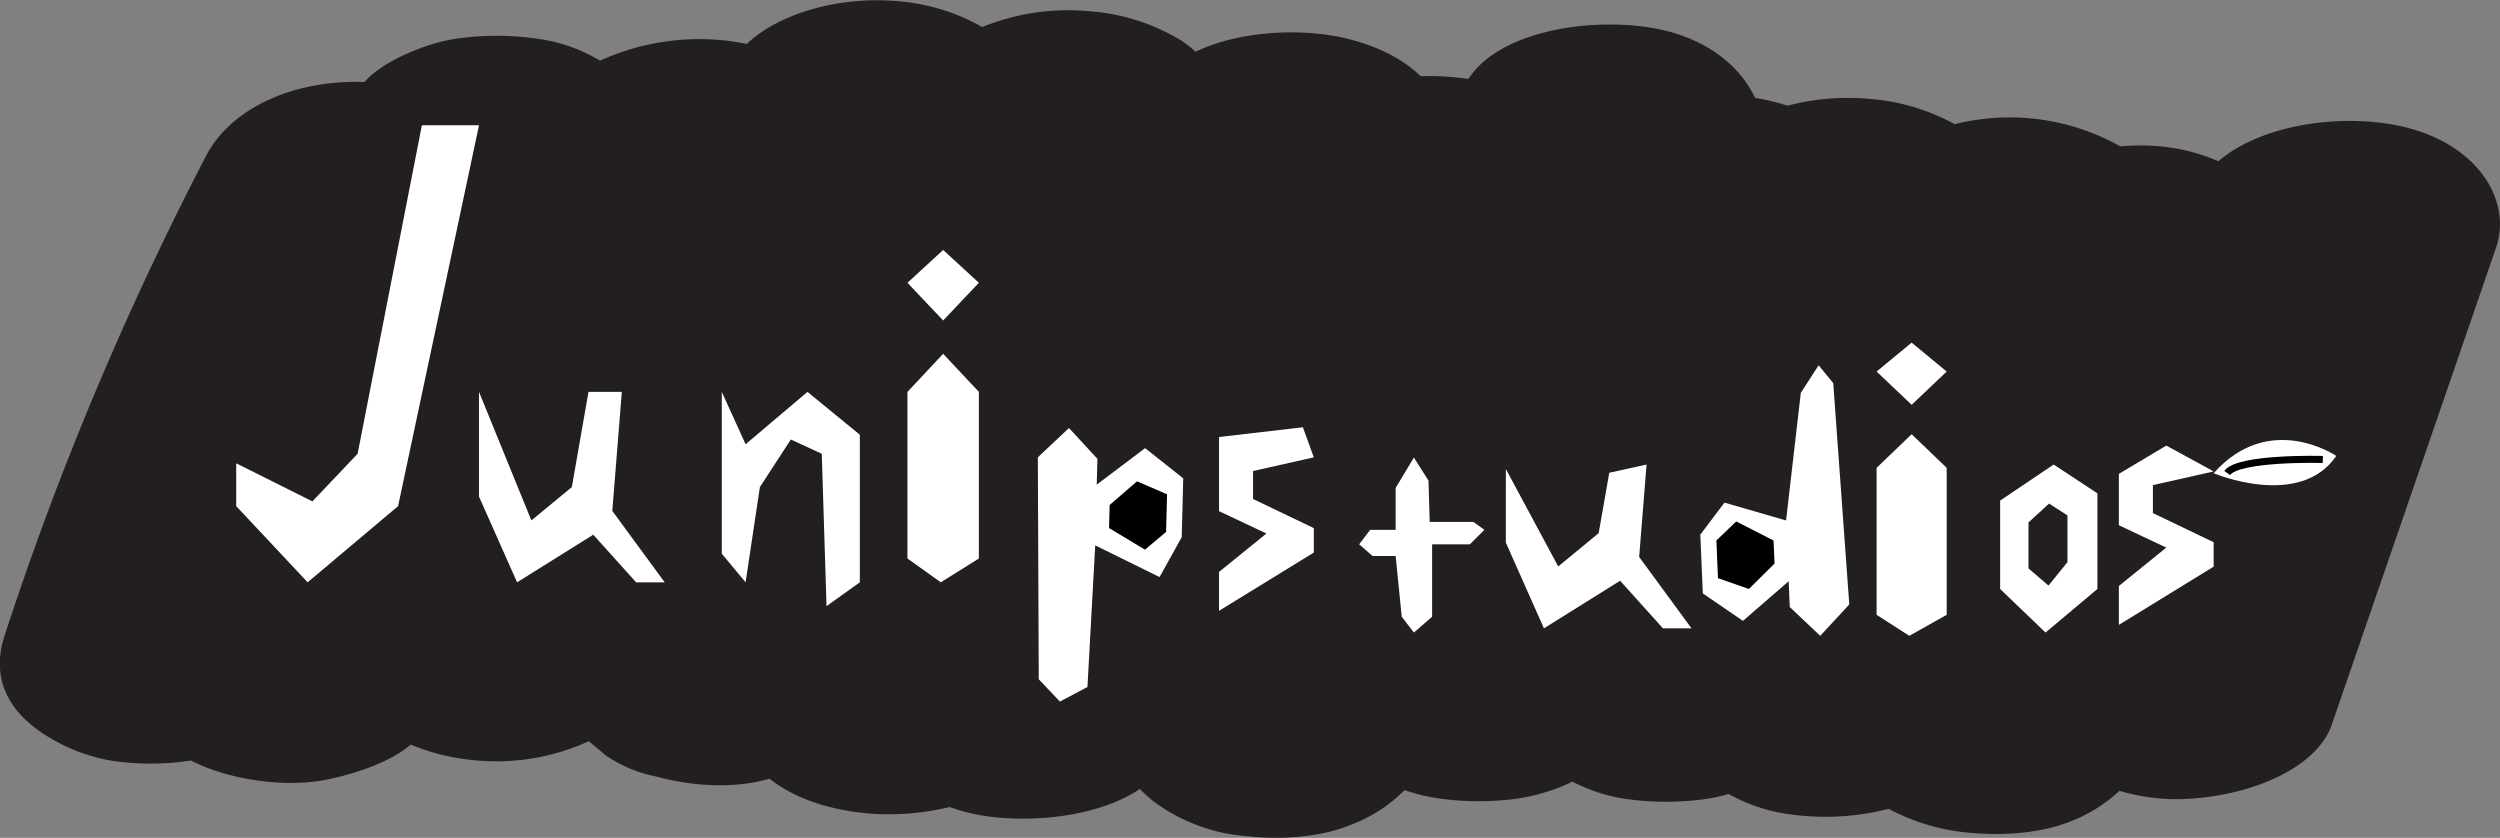 <svg id="Layer_1" data-name="Layer 1" xmlns="http://www.w3.org/2000/svg" viewBox="0 0 525.15 176"><rect x="0" y="0" width="525.15" height="176" fill="#808080" stroke="none"/><defs><style>.cls-1,.cls-3{fill:#231f20;}.cls-2,.cls-4{fill:#fff;}.cls-3{stroke:#fff;}.cls-3,.cls-4{stroke-miterlimit:10;}.cls-4{stroke:#000;stroke-width:1.48px;}</style></defs><path class="cls-1" d="M536.46,296c-12.85-1.91-27.52,1.07-35.38,7.9a40.6,40.6,0,0,0-17.53-3.29c-1,0-2.06.09-3.08.17a47.41,47.41,0,0,0-34.79-4.66,44,44,0,0,0-17.53-5.28,49.93,49.93,0,0,0-17.6,1.39,45.29,45.29,0,0,0-6.82-1.64c-3.23-7-10.9-13.12-22.45-14.83-13.53-2-30.42,1.16-37,9.8-.27.35-.52.71-.79,1.06a53.83,53.83,0,0,0-10-.58c-3.32-3.24-8.11-5.9-14.29-7.59-10.06-2.77-23.79-2-33,2.45a21.36,21.36,0,0,0-3.48-2.65,43.18,43.18,0,0,0-18.83-5.86,47.84,47.84,0,0,0-22.5,3.32,42.54,42.54,0,0,0-17.82-5.44c-12.09-1.06-24.77,2.48-31.64,9a48.09,48.09,0,0,0-5.76-.85,50.55,50.55,0,0,0-25.06,4.35,34.36,34.36,0,0,0-13-4.58,59.27,59.27,0,0,0-17.44,0c-6.52,1-15.61,4.95-19,9.07-15.42-.55-28.29,5.83-33.27,15.45A665.35,665.35,0,0,0,36,403.64c-1.82,5.63-1.26,11.37,3.31,16.44,4,4.42,11.78,8.64,19.59,9.8a55.53,55.53,0,0,0,16.28-.09,39.65,39.65,0,0,0,7.51,2.86c6.52,1.79,14.44,2.53,21.36,1.08,6.2-1.31,13.15-3.73,17.3-7.29a45.27,45.27,0,0,0,13.45,3.29,46.64,46.64,0,0,0,23.95-4l3.6,3a28.38,28.38,0,0,0,10.55,4.41c6.51,1.79,14.43,2.53,21.35,1.07.84-.17,1.67-.37,2.48-.59.68.53,1.35,1,2,1.43,5.12,3.33,11.72,5.24,18.82,5.86a54,54,0,0,0,17-1.36,37.76,37.76,0,0,0,7.38,1.87c11,1.63,24.52-.18,32.58-5.67,4,4.34,11.7,8.42,19.37,9.56,8.39,1.24,17.81,1,25.27-2.15A31.48,31.48,0,0,0,330.12,436,36.2,36.2,0,0,0,337,437.7a59.89,59.89,0,0,0,17.43,0,41.37,41.37,0,0,0,10.95-3.48,35,35,0,0,0,10.95,3.59,59.89,59.89,0,0,0,17.43,0,35,35,0,0,0,4.43-1A35.55,35.55,0,0,0,410.48,441a53.66,53.66,0,0,0,21.34-1.07A43.5,43.5,0,0,0,449.36,445c7,.61,14.8,0,20.91-2.53a31.55,31.55,0,0,0,10-6.32,42,42,0,0,0,13,1.74c14-.41,28.39-6.28,31.62-15.66l34.47-100.08C563.1,311.32,554.3,298.59,536.46,296Z" transform="translate(-35.07 -270.03)"/><polygon class="cls-2" points="49.62 106.32 64.62 122.32 83.62 106.32 100.62 26.32 88.62 26.32 75.12 95.32 65.62 105.32 49.62 97.32 49.62 106.32"/><polygon class="cls-2" points="100.62 82.32 100.62 104.32 108.62 122.32 124.62 112.32 133.62 122.32 139.62 122.32 128.62 107.32 130.62 82.32 123.62 82.32 120.12 102.32 111.62 109.32 100.62 82.32"/><polygon class="cls-2" points="156.62 122.32 151.62 116.32 151.62 82.32 156.62 93.32 169.62 82.32 180.62 91.32 180.62 122.32 173.62 127.32 172.62 95.32 166.12 92.32 159.62 102.32 156.62 122.32"/><polygon class="cls-2" points="190.62 117.32 197.62 122.32 205.62 117.32 205.62 82.32 198.12 74.32 190.62 82.32 190.62 117.32"/><polygon class="cls-2" points="190.62 59.4 198.12 67.32 205.62 59.4 198.12 52.51 190.62 59.4"/><polygon class="cls-2" points="218.01 96.06 224.55 89.91 227 92.56 230.52 96.38 230.38 101.8 240.54 94.14 248.55 100.48 248.23 112.84 243.58 121.22 230.06 114.56 228.43 144.31 222.64 147.37 218.2 142.68 218.01 96.06"/><polygon points="238.84 101.11 233.09 106.08 232.97 110.93 240.51 115.46 244.95 111.74 245.15 103.83 238.84 101.11"/><polygon class="cls-2" points="256.07 120.14 256.07 128.31 275.98 116.07 275.98 110.94 263.22 104.82 263.22 98.94 275.98 96.07 273.68 89.75 256.07 91.8 256.07 107.37 266.02 112.07 256.07 120.14"/><polygon class="cls-2" points="294.45 129.55 297 132.87 300.83 129.55 300.83 114.34 308.75 114.34 311.81 111.3 309.51 109.64 300.32 109.64 300.07 100.96 297 96.11 293.17 102.49 293.17 111.3 287.81 111.3 285.51 114.34 288.32 116.79 293.17 116.79 294.45 129.55"/><polygon class="cls-2" points="316.32 98.52 316.32 113.99 324.32 131.99 340.32 121.99 349.32 131.99 355.32 131.99 344.32 116.99 345.88 97.58 338.04 99.31 335.82 111.99 327.32 118.99 316.32 98.52"/><polygon class="cls-2" points="388.46 126.97 382.36 133.56 379.73 131.08 375.96 127.51 375.73 122.09 366.12 130.42 357.69 124.65 357.17 112.3 362.24 105.58 375.18 109.33 378.28 82.52 382.02 76.73 385.09 80.48 388.46 126.97"/><polygon points="367.37 123.72 372.76 118.38 372.55 113.54 364.71 109.53 360.54 113.54 360.88 121.45 367.37 123.72"/><polygon class="cls-2" points="394.2 129.15 401.07 133.56 408.92 129.15 408.92 98.27 401.56 91.21 394.2 98.27 394.2 129.15"/><polygon class="cls-2" points="394.2 78.05 401.56 85.03 408.92 78.05 401.56 71.97 394.2 78.05"/><polygon class="cls-2" points="431.39 97.58 420.15 105.15 420.15 123.72 429.68 132.87 440.58 123.72 440.58 103.63 431.39 97.58"/><polygon class="cls-3" points="430.37 105.15 425.6 109.53 425.6 119.63 430.37 123.72 434.79 118.26 434.79 107.99 430.37 105.15"/><polygon class="cls-2" points="445.09 123.09 445.09 131.26 465 119.03 465 113.9 452.24 107.78 452.24 101.9 465 99.03 455.05 93.6 445.09 99.54 445.09 110.33 455.05 115.03 445.09 123.09"/><path class="cls-2" d="M525.83,365.8s-14.05-9.56-25.76,3.64C500.07,369.44,518.16,377.06,525.83,365.8Z" transform="translate(-35.07 -270.03)"/><path class="cls-4" d="M523,366.54s-17.66-.48-20.09,2.84" transform="translate(-35.07 -270.03)"/></svg>
